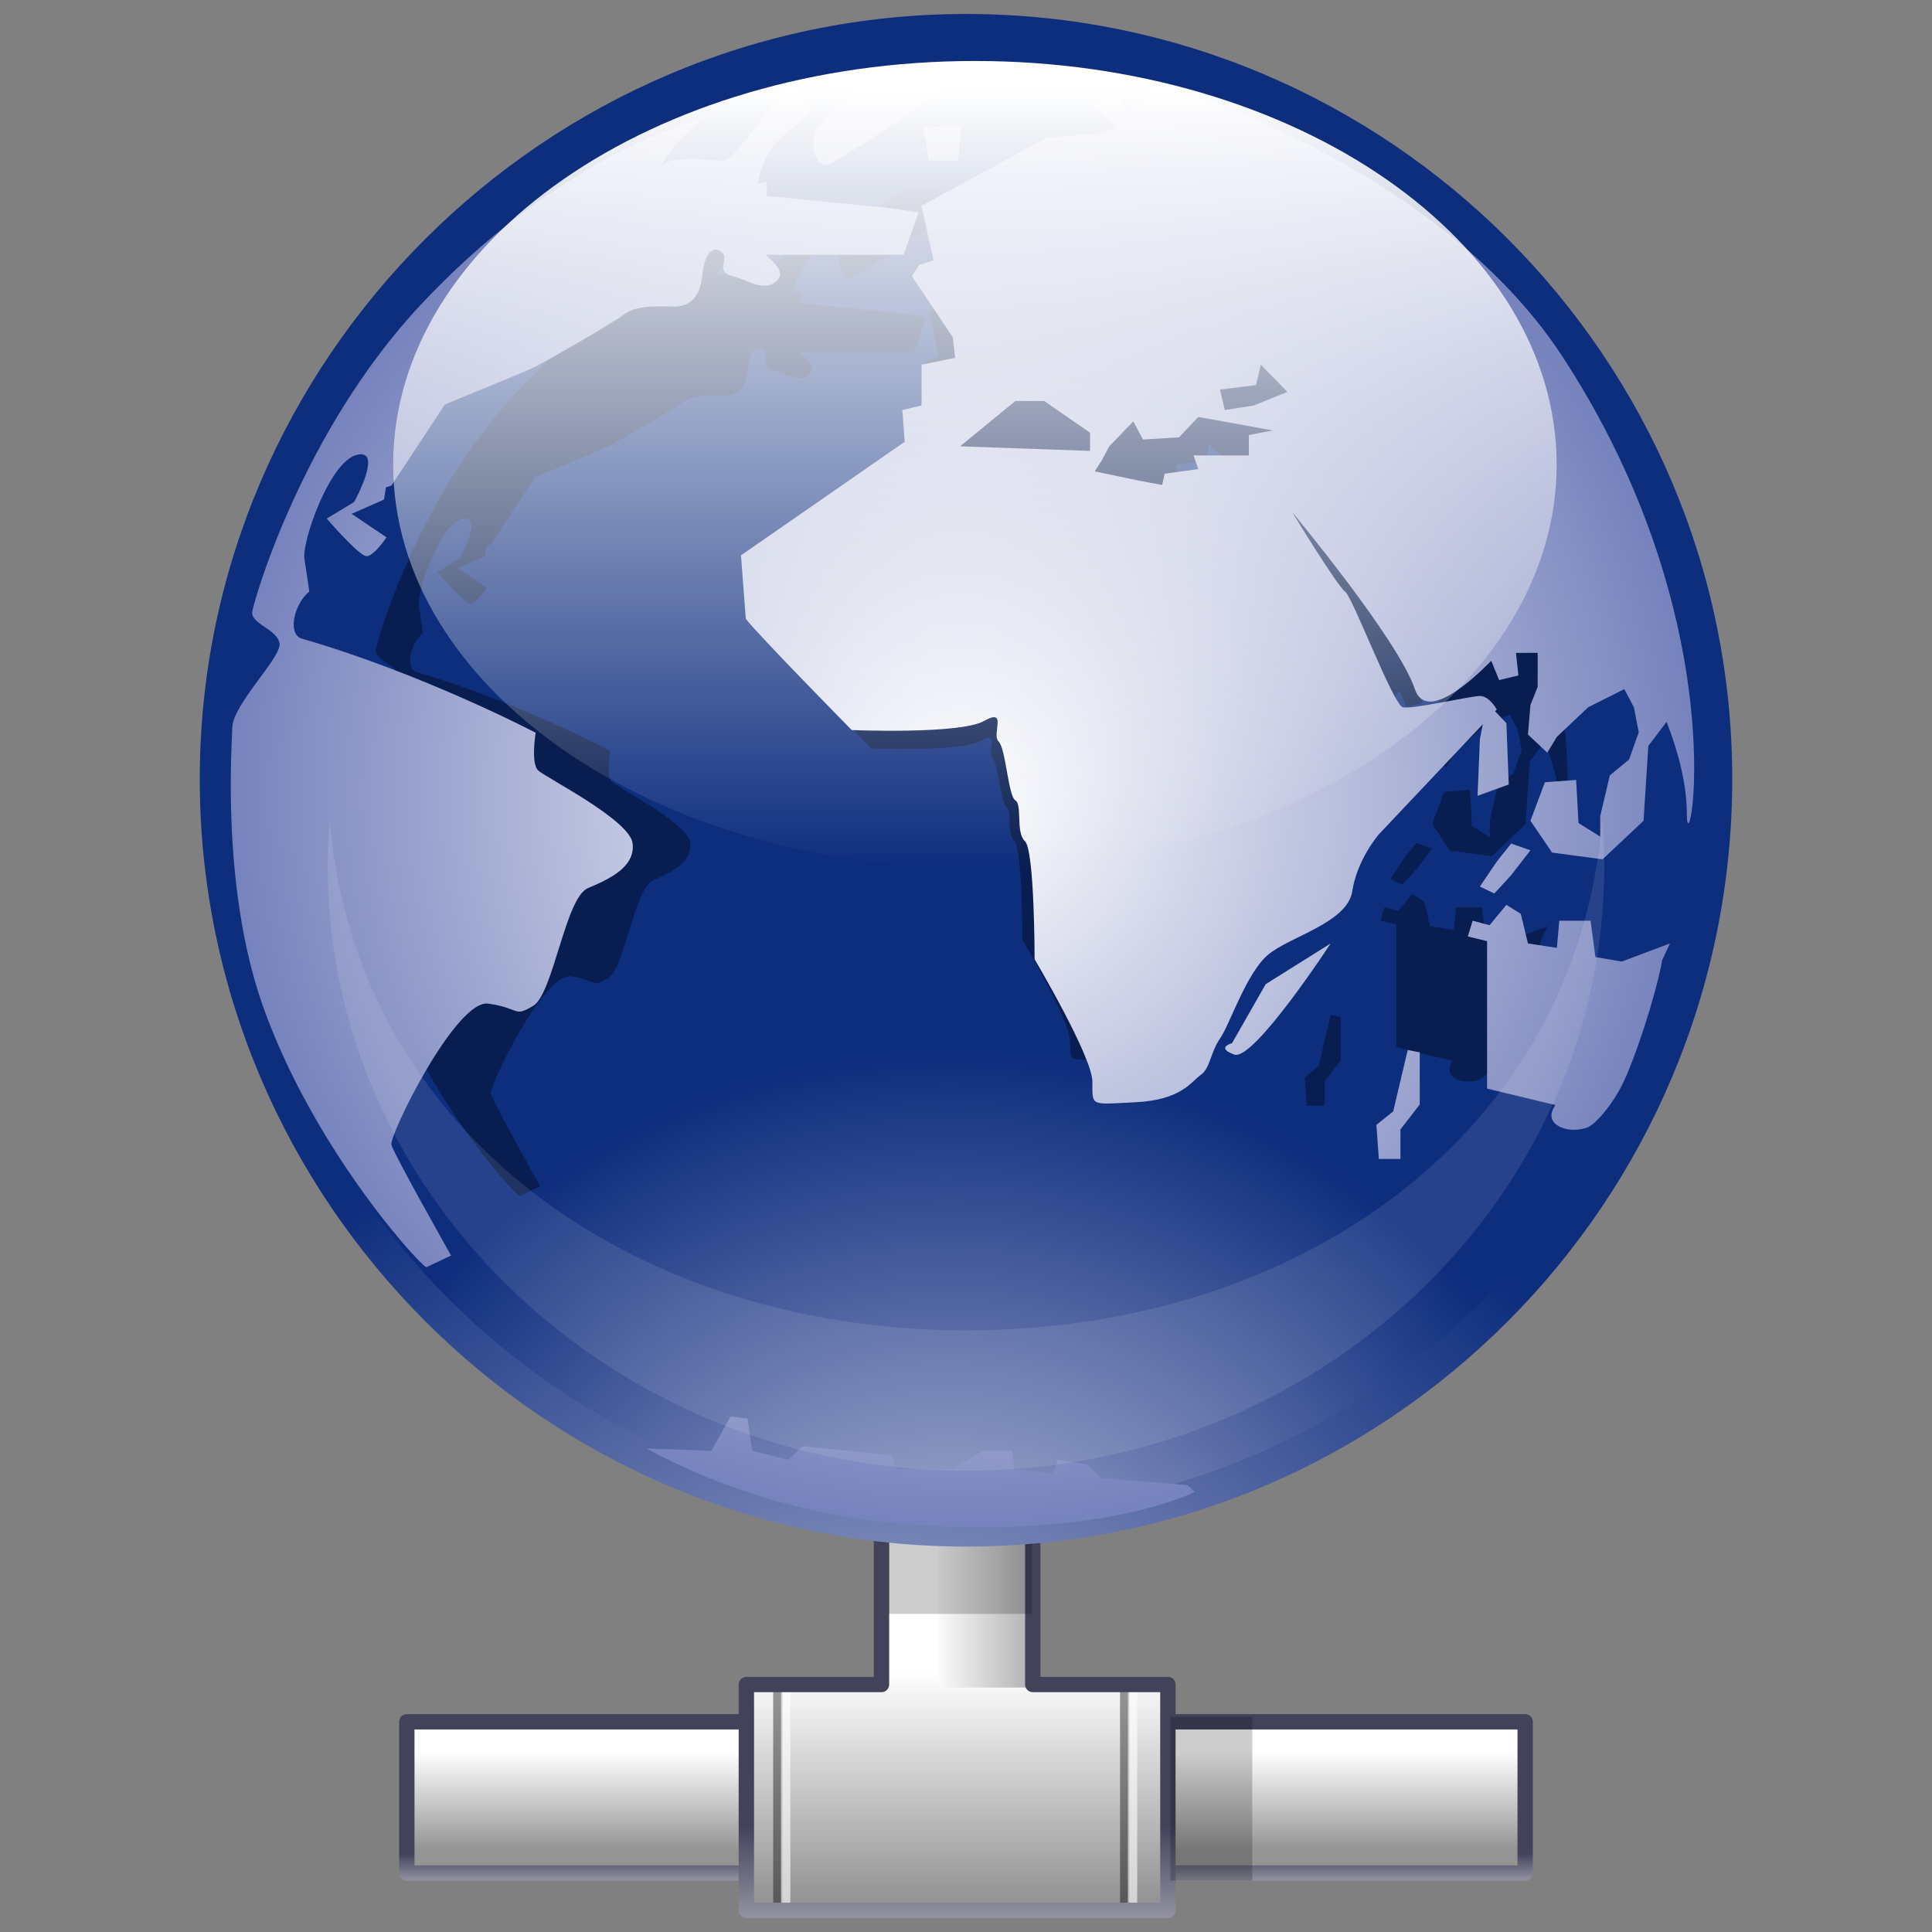 <?xml version="1.0" encoding="UTF-8" standalone="no"?>
<svg xmlns="http://www.w3.org/2000/svg" xmlns:xlink="http://www.w3.org/1999/xlink" width="128" height="128" viewBox="0 0 128 128">
  <rect x="0" y="0" width="128" height="128" fill="#808080" stroke="none"/>
  <linearGradient id="a">
    <stop offset="0" stop-color="#fff"/>
    <stop offset="1" stop-color="#949494"/>
  </linearGradient>
  <linearGradient id="d" x1="63.999" x2="63.999" y1="116.112" y2="122.558" gradientUnits="userSpaceOnUse" xlink:href="#a"/>
  <linearGradient id="b">
    <stop offset="0" stop-color="#9e9eac"/>
    <stop offset="1" stop-color="#42425b"/>
  </linearGradient>
  <linearGradient id="e" x1="64.001" x2="64.001" y1="124.855" y2="122.795" gradientUnits="userSpaceOnUse" xlink:href="#b"/>
  <linearGradient id="f" x1="63.412" x2="63.412" y1="110.72" y2="125.81" gradientUnits="userSpaceOnUse" xlink:href="#a"/>
  <linearGradient id="g" x1="61.813" x2="70.808" y1="101.138" y2="101.138" gradientUnits="userSpaceOnUse" xlink:href="#a"/>
  <linearGradient id="h" x1="63.412" x2="63.412" y1="127.928" y2="120.972" gradientUnits="userSpaceOnUse" xlink:href="#b"/>
  <linearGradient id="c">
    <stop offset="0" stop-color="#b8bbda"/>
    <stop offset="1" stop-color="#0d2d7d"/>
  </linearGradient>
  <radialGradient id="i" cx="58.883" cy="124.855" r="57.326" gradientUnits="userSpaceOnUse" xlink:href="#c"/>
  <radialGradient id="j" cx="62.807" cy="113.586" r="44.497" gradientTransform="matrix(1 0 0 .948 0 4.28)" gradientUnits="userSpaceOnUse" xlink:href="#c"/>
  <radialGradient id="k" cx="63.745" cy="52.605" r="48.38" gradientUnits="userSpaceOnUse">
    <stop offset="0" stop-color="#fff"/>
    <stop offset="1" stop-color="#7783bd"/>
  </radialGradient>
  <linearGradient id="l" x1="64.589" x2="64.589" y1="5.757" y2="57.594" gradientUnits="userSpaceOnUse">
    <stop offset="0" stop-color="#fff"/>
    <stop offset="1" stop-color="#fff" stop-opacity="0"/>
  </linearGradient>
  <path fill="url(#d)" d="m26.953 124.094v-10.021h74.094v10.021z"/>
  <path fill="url(#e)" d="m26.953 113.564c-.282 0-.509.227-.509.508v10.021c0 .279.227.508.509.508h74.094c.283 0 .509-.229.509-.508v-10.021c0-.281-.226-.508-.509-.508zm73.585 1.018v9.004c-.995 0-72.08 0-73.077 0 0-.869 0-8.137 0-9.004z"/>
  <path fill="url(#f)" d="m68.423 111.602v-21.295h-10.02v21.295h-8.954v14.963h27.926v-14.963z"/>
  <path fill="url(#g)" d="m68.32 90.469h-6.124v21.338h6.124z"/>
  <path d="m74.825 111.336h-.618v14.842h.618z" opacity=".4"/>
  <path fill="#fff" d="m75.344 111.336h-.617v14.842h.617z" opacity=".6"/>
  <path d="m51.843 111.336h-.618v14.842h.618z" opacity=".4"/>
  <path fill="#fff" d="m52.362 111.336h-.619v14.842h.619z" opacity=".6"/>
  <path fill="url(#h)" d="m58.403 89.797c-.284 0-.511.229-.511.51v20.789c-.905 0-8.443 0-8.443 0-.281 0-.511.227-.511.506v14.963c0 .279.229.51.511.51h27.926c.283 0 .509-.23.509-.51v-14.963c0-.279-.226-.506-.509-.506 0 0-7.539 0-8.443 0 0-.951 0-20.789 0-20.789 0-.281-.228-.51-.509-.51zm9.512 1.017v20.787c0 .281.228.51.508.51h8.444v13.943c-.962 0-25.947 0-26.909 0 0-.916 0-13.025 0-13.943h8.445c.279 0 .506-.229.506-.51 0 0 0-19.838 0-20.787z"/>
  <path d="m68.379 106.924h-9.499v-13.903h9.499z" opacity=".2"/>
  <path d="m82.966 124.594h-5.428v-10.855h5.428z" opacity=".2"/>
  <path fill="url(#i)" d="m63.998 102.465c28.034 0 50.767-22.842 50.767-50.858 0-27.84-22.732-50.681-50.767-50.681-27.831 0-50.763 22.841-50.763 50.681 0 28.016 22.932 50.858 50.763 50.858z"/>
  <path fill="url(#j)" d="m63.998 100.316c26.847 0 48.627-21.871 48.627-48.705 0-26.664-21.78-48.544-48.627-48.544-26.652 0-48.617 21.88-48.617 48.544 0 26.834 21.965 48.705 48.617 48.705z"/>
  <path fill-rule="evenodd" d="m40.549 51.813c-.405-.388-.134-2.083-.134-2.083s-6.131-3.246-12.8-5.197c-.824-.242-.408-1.95.407-2.597l-.271-1.824c-.136-.911 1.362-5.332 2.855-5.718 1.502-.393-.134 2.601-.134 2.601l-1.497.911s1.769 2.079 2.18 2.079c.408 0 1.09-1.043 1.09-1.043l-1.906-1.298 1.77-.784.11-.68.298-.099 2.93-4.47c2.024-.84 4.516-1.875 4.831-2.029.544-.257 4.355-2.467 5.037-2.985.682-.522 2.18-.388 2.724-.388s1.36-.259 1.498-1.695c.134-1.426.683-1.69 1.088-1.301.41.391-.41 1.041.544 1.301s1.77.916 2.452.26c.496-.475-.168-1.015-.617-1.427h7.56l.819-2.342-1.773-.259-6.537-.654v-.779l-.521.093c.712-3.924 4.912-3.272 1.752-5.547-.198-.138-2.961 4.401-3.669 4.311-1.273-.17-2.927-.183-3.276.235-.466.553 1.045-1.899 2.344-2.645-2.071.616-8.625 2.875-15.55 10.316-6.622 7.114-9.262 16.695-9.262 17.028 0 .65 1.362.915 1.5 1.69.132.779-2.586 3.38-2.586 4.681 0 .598-.644 8.613 1.633 15.208 2.654 7.705 8.327 14.14 8.987 14.562l1.359-.652s-3.13-5.59-3.266-6.111c-.138-.516 3.538-8.056 5.308-7.798 1.77.26 1.364.785 2.453.129 1.092-.646 1.77-5.978 2.995-6.498 1.227-.52 2.586-1.166 2.452-2.467-.135-1.306-4.767-3.641-5.177-4.035zm9.804-36.266c-.203 0-.427.077-.652.211.535-.161.785-.211.652-.211zm13.205 2.597.135-1.951-2.038.131.271 1.82zm6.535-4.555-3.673-1.295.682 2.083zm-13.749 4.814c.411 0 8.578-5.457 7.758-5.588-.815-.129-.953 0-3.13-.261-2.175-.259-4.494 3.119-5.038 3.64s-.359 2.209.41 2.209zm22.198 48.47s-.924.25.129.627c1.053.375 5.272-6.137 5.272-6.137l-3.558 2.253zm25.436-19.922-.692-1.342c-.815-4.63-2.681-10.573-6.685-16.699-6.033-9.217-22.803-14.528-22.803-14.528l-.924 1.125-.522-.876-1.322-.503v1.125l1.188 1.006-.793.375-3.031.252-6.851 3.756.656 3.007-.786.254-.396.622 2.24 3.382.129 1.131-1.843.375v2.252l-1.054.248.13 1.755-8.962 6.272.264 3.503c.659.875 5.802 6.141 5.802 6.141s5.927.249 7.244-.502c1.32-.749.397.75.794 1.125.396.382.526 3.011.92 3.263.397.247 0 1.753.525 2.251.531.501.531 6.517.531 6.517s3.164 5.388 3.164 6.769c0 1.379-.135 1.248 2.37 1.127 2.504-.127 3.025-1.127 3.557-1.504.527-.377.527-1.252 1.059-2.008.527-.75 1.445-3.633 2.633-4.635 1.184-.999 4.349-1.752 4.61-3.509.264-1.755 1.451-3.136 1.451-3.136l5.698-6.074-.165.82-.129 3.13 1.71-.627-.13-3.383-.612-.661.085-.09s-.396-.748-.924-.748c-.525 0-3.689.748-4.213.625-.531-.13-2.771-6.143-3.168-6.392-.393-.252-2.897-4.386-2.897-4.386s5.798 7.015 6.722 9.776c.535 1.602 2.548.11 4.183-1.565l.433 1.062 1.053-.251-.134-1.253h1.188v1.88l-.394 1-.138 1.629 1.055 1.004.531-.876 1.709-1.627 1.977-1.001.531 1.001.264 1.379-.531 1.498-1.053.883-.527 2.253v1.126l-1.184-.753-.133-2.381-1.711.132-.79 2.121 1.185 1.757 2.766.373 2.242-2.13.262-4.131.998-1.327c.646 1.684 1.109 3.452 1.109 5.089 0 1.796.82-1.25.126-6.732zm-33.212-12.774-7.117-.257 3.031-2.501h1.584l2.502 1.75zm8.694-.885v1.134h-3.029l.268.749-1.848.249-.133.63-1.313-.251-2.376-.503.395-.624.396-.756 1.317-1.377.525 1.002 1.979-.124 1.057-1.128 4.078.749zm.264-1.627-1.58.248-.258-1.121 1.973-.252.264-1.127 1.449 1.502zm14.103 25.94 1.058-1.384-1.058-.373-.79 1.003-.924 1.377.791.377zm-6.458 13.026-.924.75.135 1.881h1.182v-1.627l1.059-1.381v-2.877l-.66-.131zm11.069-8.517-.264-2.008h-1.709l-.133 1.505-1.586-.248-.393-1.635-.79-.498-.924 1.128-.92-.252-.264.881 1.053.25v8.14l3.731.91c-.083.146-.151.271-.172.344-.268.879 1.057 1.254 1.973.879.346-.141 1.429-1.246 2.109-2.881.95-2.277 1.779-5.284 1.948-6.344l.423-.921-2.635 1z" clip-rule="evenodd" opacity=".36"/>
  <path fill="url(#k)" d="m47.512 7.518c-.246 0-.514.104-.786.257.647-.191.95-.257.786-.257zm15.981 3.121.159-2.341-2.464.152.328 2.188h1.977zm-27.841 40.402c-.496-.464-.163-2.495-.163-2.495s-7.412-3.897-15.489-6.235c-.997-.294-.492-2.34.494-3.12l-.328-2.188c-.166-1.09 1.647-6.396 3.46-6.862 1.813-.469-.164 3.119-.164 3.119l-1.815 1.095s2.142 2.493 2.64 2.493c.495 0 1.317-1.25 1.317-1.25l-2.308-1.556 2.144-.941.134-.82.358-.11 3.544-5.373c2.452-1.008 5.465-2.249 5.845-2.43.661-.311 5.276-2.959 6.097-3.583.828-.63 2.633-.472 3.292-.472.661 0 1.65-.311 1.814-2.031.168-1.716.824-2.027 1.321-1.555.492.462-.497 1.244.66 1.555 1.152.317 2.136 1.096 2.961.317.604-.575-.203-1.224-.747-1.716h9.147l.993-2.814-2.141-.309-7.913-.777v-.937l-.63.106c.858-4.708 5.944-3.929 2.115-6.655-.233-.17-3.584 5.28-4.434 5.171-1.546-.203-3.545-.216-3.968.281-.561.661 1.261-2.279 2.836-3.173-2.508.741-10.434 3.454-18.817 12.379-8.011 8.535-11.205 20.036-11.205 20.435 0 .779 1.652 1.096 1.817 2.032.161.932-3.13 4.051-3.13 5.613 0 .719-.776 10.335 1.972 18.257 3.217 9.24 10.081 16.961 10.88 17.469l1.643-.779s-3.788-6.709-3.952-7.334c-.164-.621 4.286-9.674 6.424-9.355 2.141.305 1.648.934 2.965.15 1.325-.775 2.142-7.179 3.622-7.797 1.485-.628 3.138-1.409 2.971-2.963-.17-1.56-5.765-4.369-6.262-4.842zm35.749-45.865-4.244-.846.619 1.785zm-16.641 5.771c.501 0 10.382-6.549 9.39-6.704-.984-.155-1.23.494-3.873.186-2.633-.315-5.353 3.244-6.008 3.868-.662.626-.437 2.65.491 2.65zm45.357 47.04 1.278-1.653-1.278-.449-.954 1.202-1.117 1.651.958.456zm5.583 5.418-.32-2.405h-2.071l-.161 1.798-1.917-.293-.474-1.96-.954-.596-1.117 1.35-1.121-.299-.318 1.044 1.276.309v9.77l4.518 1.088c-.108.184-.183.33-.213.42-.318 1.045 1.273 1.5 2.393 1.045.413-.166 1.727-1.488 2.552-3.455 1.147-2.729 2.152-6.335 2.352-7.615l.515-1.101-3.188 1.2zm6.082-18.488-.216-1.321c-.988-5.561-3.263-12.668-8.093-20.04-8.415-12.823-26.823-18.102-26.823-18.102l-1.885 2.016-.635-1.051-1.598-.606v1.355l1.434 1.207-.954.449-3.669.298-8.288 4.514.793 3.608-.953.304-.479.747 2.711 4.058.155 1.353-2.227.456v2.706l-1.274.296.16 2.106-10.849 7.522.319 4.205c.799 1.05 7.019 7.371 7.019 7.371s7.176.298 8.769-.604.479.902.958 1.355c.479.451.635 3.607 1.114 3.909.479.298 0 2.1.635 2.705.639.6.639 7.82.639 7.82s3.829 6.464 3.829 8.118c0 1.656-.156 1.504 2.87 1.355 3.031-.154 3.665-1.355 4.305-1.807.643-.451.643-1.502 1.276-2.406.64-.904 1.755-4.362 3.19-5.561 1.435-1.209 5.259-2.111 5.578-4.211.32-2.109 1.758-3.762 1.758-3.762l6.889-7.294-.193.982-.155 3.758 2.067-.749-.155-4.062-.748-.79.108-.117s-.478-.896-1.117-.896c-.634 0-4.464.896-5.1.749-.643-.151-3.354-7.366-3.832-7.665-.476-.303-3.506-5.265-3.506-5.265s7.016 8.421 8.129 11.728c.652 1.923 3.083.131 5.063-1.879l.518 1.28 1.279-.308-.161-1.497h1.438v2.251l-.479 1.202-.165 1.956 1.279 1.202.638-1.047 2.073-1.959 2.392-1.202.638 1.202.32 1.66-.639 1.798-1.277 1.056-.639 2.707v1.347l-1.435-.9-.159-2.854-2.067.153-.959 2.551 1.433 2.109 3.347.445 2.715-2.554.314-4.956 1.211-1.597c.785 2.02 1.341 4.135 1.341 6.102 0 2.159.988-1.492.151-8.075zm-39.565-15.044-8.611-.303 3.665-3.004h1.911l3.035 2.103zm10.521-1.051v1.351h-3.665l.318.907-2.23.302-.165.75-1.594-.301-2.87-.603.479-.753.479-.905 1.594-1.651.639 1.201 2.391-.146 1.278-1.354 4.94.9zm.319-1.954-1.912.296-.32-1.352 2.389-.3.318-1.351 1.759 1.802zm9.247 46.763-1.114.896.161 2.256h1.433v-1.951l1.278-1.656v-3.457l-.798-.154zm-10.679-4.518s-1.116.297.153.756c1.278.449 6.382-7.364 6.382-7.364l-4.305 2.7zm-8.678 28.823-.96-.91-1.912-.305-.314.908-2.556-.301-.155-1.207h-1.912l-2.071 1.207h-3.667l-.315-.904-5.9-.611-.954.908-2.392-.6-.315-2.125-1.118-.154-1.273 2.279-4.304-.156c.769.365 7.192 4.199 17.047 5 13.072 1.059 19.283-2.121 19.283-2.121l-.478-.455z"/>
  <path fill="none" d="m22.387 34.102c-.004-.227-.021-.451-.021-.678 0-.714.048-1.423.116-2.12-1.273 1.75-2.274 4.99-2.149 5.815l.328 2.205c-.984.788-1.489 2.852-.492 3.147 1.703.497 3.373 1.068 4.954 1.651-1.5-2.809-2.433-5.824-2.684-8.966-.362-.396-.625-.708-.625-.708z"/>
  <path fill="#fff" d="m63.998 88.139c-22.089 0-40.465-13.186-42.146-33.812-.087 1.014-.144 2.038-.144 3.064 0 22.064 19.106 40.048 42.289 40.048 23.351 0 42.292-17.984 42.292-40.048 0-1.027-.051-2.05-.136-3.064-1.671 20.626-19.901 33.812-42.155 33.812z" opacity=".1"/>
  <path fill="url(#l)" d="m103.132 30.782c0 14.768-17.256 26.743-38.542 26.743-21.283 0-38.542-11.975-38.542-26.743 0-14.769 17.259-26.742 38.542-26.742 21.286.001 38.542 11.974 38.542 26.742z"/>
  <path fill="none" d="m128 128h-128v-128h128z"/>
</svg>
